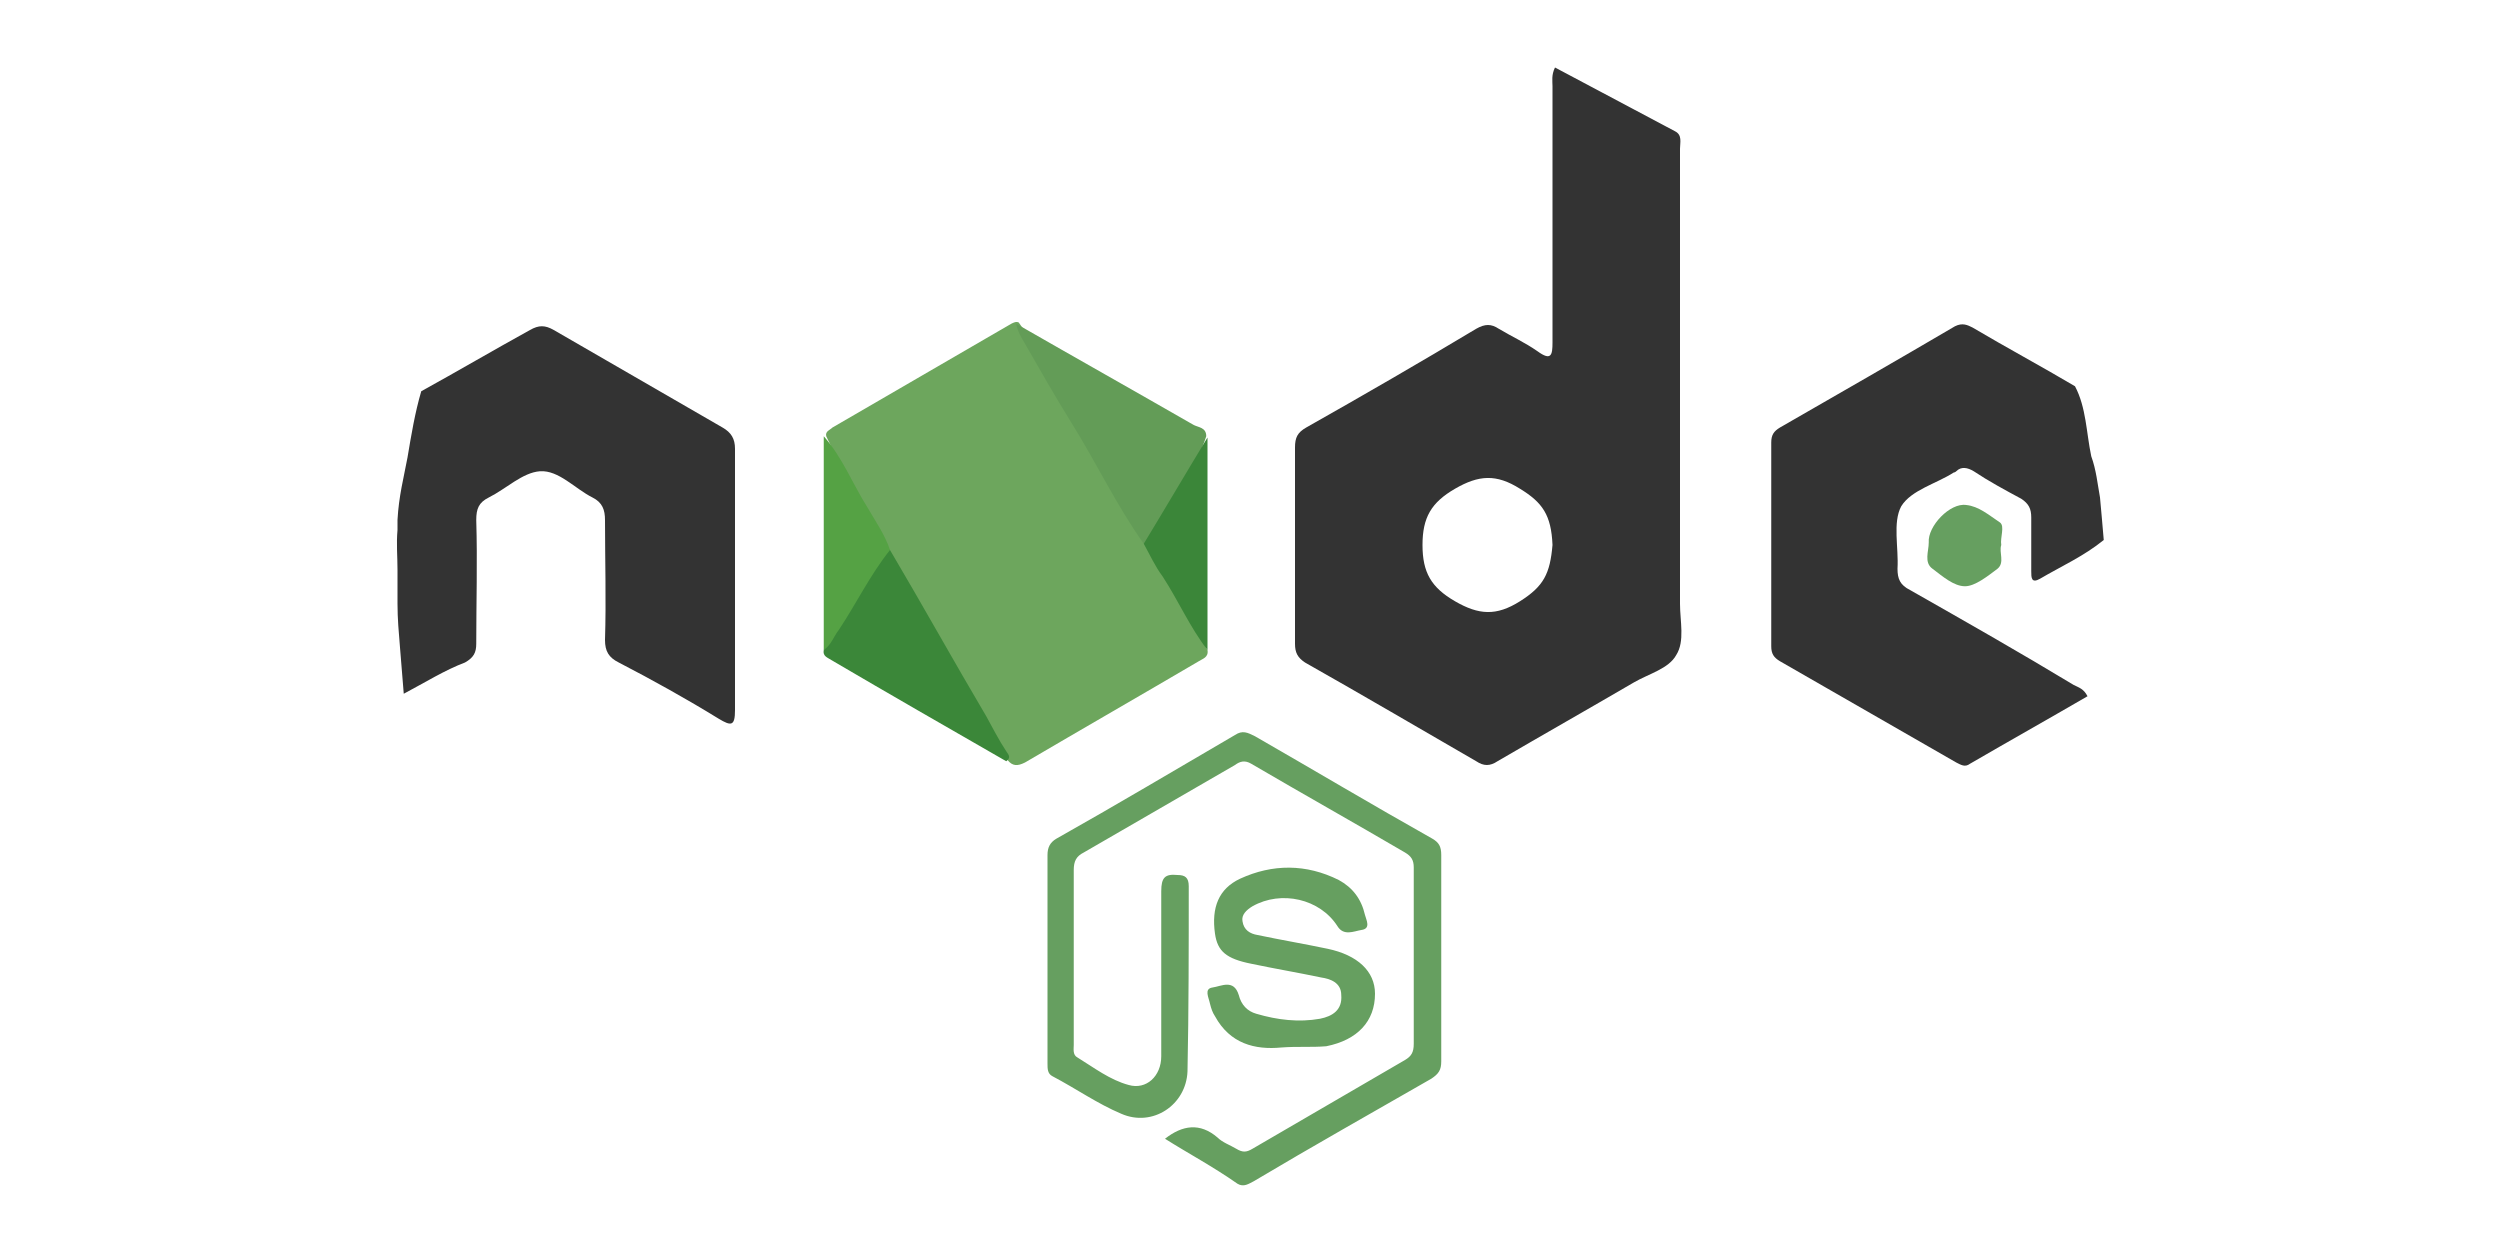 <?xml version="1.0" encoding="utf-8"?>
<!-- Generator: Adobe Illustrator 25.3.0, SVG Export Plug-In . SVG Version: 6.00 Build 0)  -->
<svg version="1.1" id="Calque_2" xmlns="http://www.w3.org/2000/svg" xmlns:xlink="http://www.w3.org/1999/xlink" x="0px" y="0px"
	 viewBox="0 0 200 100" style="enable-background:new 0 0 200 100;" xml:space="preserve">
<style type="text/css">
	.st0{fill:#333333;}
	.st1{fill:#6DA65D;}
	.st2{fill:#669F60;}
	.st3{fill:#639C57;}
	.st4{fill:#3B8739;}
	.st5{fill:#55A244;}
	.st6{fill:#3B8639;}
</style>
<g>
	<path class="st0" d="M32.3,55.5c-0.1-1.2-0.2-2.4-0.3-3.7c-0.1-1.2-0.2-2.3-0.2-3.5c0-0.9,0-1.8,0-2.7c0-1.1-0.1-2.1,0-3.2
		c0-0.3,0-0.5,0-0.8c0.1-1.9,0.5-3.4,0.8-5c0.3-1.8,0.6-3.6,1.1-5.3c2.9-1.6,5.8-3.3,8.7-4.9c0.7-0.4,1.2-0.4,1.9,0
		c4.5,2.6,9,5.2,13.5,7.8c0.7,0.4,1,0.9,1,1.7c0,7,0,13.9,0,20.9c0,1.3-0.3,1.3-1.3,0.7c-2.6-1.6-5.3-3.1-8-4.5
		c-0.8-0.4-1.1-0.9-1.1-1.8c0.1-3.2,0-6.4,0-9.6c0-0.8-0.2-1.4-1-1.8c-1.4-0.7-2.7-2.2-4.2-2.1c-1.4,0.1-2.7,1.4-4.1,2.1
		c-0.8,0.4-1,0.9-1,1.8c0.1,3.3,0,6.6,0,9.9c0,0.7-0.2,1.1-0.9,1.5C35.6,53.6,34,54.6,32.3,55.5z"/>
	<path class="st0" d="M168,39.8c0.1,1.2,0.2,2.1,0.3,3.4c-1.6,1.3-3.4,2.1-5.1,3.1c-0.7,0.4-0.7-0.1-0.7-0.6c0-1.4,0-2.8,0-4.3
		c0-0.7-0.2-1.1-0.8-1.5c-1.3-0.7-2.6-1.4-3.8-2.2c-0.5-0.3-1-0.4-1.4,0c-0.1,0.1-0.2,0.1-0.2,0.1c-1.4,0.9-3.4,1.4-4.2,2.7
		c-0.7,1.3-0.2,3.3-0.3,5c0,0.8,0.2,1.3,1,1.7c4.4,2.5,8.8,5,13.1,7.6c0.4,0.2,0.8,0.3,1.1,0.9c-3.1,1.8-6.3,3.6-9.4,5.4
		c-0.4,0.3-0.7,0.1-1.1-0.1c-4.7-2.7-9.4-5.4-14.1-8.1c-0.5-0.3-0.7-0.6-0.7-1.2c0-5.4,0-10.8,0-16.3c0-0.6,0.2-0.9,0.7-1.2
		c4.7-2.7,9.4-5.4,14-8.1c0.6-0.3,1-0.1,1.4,0.1c2.7,1.6,5.5,3.1,8.2,4.7c0.9,1.7,0.9,3.7,1.3,5.6C167.7,37.6,167.8,38.7,168,39.8z"
		/>
	<path class="st1" d="M96.6,52c0.1,0.6-0.4,0.7-0.7,0.9c-4.6,2.7-9.3,5.4-13.9,8.1c-0.6,0.3-1,0.3-1.4-0.2
		c-2.6-4.8-5.4-9.5-8.1-14.2c-0.5-0.8-1-1.7-1.4-2.5c-1.2-2.5-2.8-4.8-4.1-7.3c-0.3-0.6-0.6-1.3-0.9-1.9c-0.1-0.4,0.3-0.5,0.5-0.7
		c4.8-2.8,9.5-5.5,14.3-8.3c0.2-0.1,0.4-0.2,0.6-0.1c2.4,3.4,4.2,7.1,6.4,10.7c1.4,2.2,2.5,4.6,4,6.7c1.3,2.3,2.7,4.6,4,6.9
		C96.1,50.8,96.2,51.4,96.6,52z"/>
	<path class="st2" d="M93.2,91.1c1.4-1.1,2.8-1.3,4.2-0.1c0.4,0.4,1,0.6,1.5,0.9c0.5,0.3,0.8,0.3,1.3,0c4.1-2.4,8.1-4.7,12.2-7.1
		c0.5-0.3,0.7-0.6,0.7-1.3c0-4.7,0-9.4,0-14.1c0-0.6-0.2-0.9-0.7-1.2c-4.1-2.4-8.2-4.7-12.3-7.1c-0.5-0.3-0.9-0.2-1.3,0.1
		c-4,2.3-8.1,4.7-12.1,7c-0.6,0.3-0.8,0.7-0.8,1.4c0,4.7,0,9.3,0,14c0,0.3-0.1,0.8,0.3,1c1.3,0.8,2.6,1.8,4.1,2.2
		c1.4,0.4,2.6-0.7,2.6-2.3c0-4.4,0-8.8,0-13.2c0-1.1,0.3-1.4,1.3-1.3c0.6,0,0.9,0.2,0.9,0.9c0,4.9,0,9.9-0.1,14.8
		c-0.1,2.7-2.8,4.5-5.3,3.4c-1.9-0.8-3.6-2-5.5-3c-0.4-0.2-0.4-0.6-0.4-1c0-5.6,0-11.1,0-16.7c0-0.6,0.2-1,0.7-1.3
		c4.8-2.7,9.5-5.5,14.3-8.3c0.6-0.4,1-0.2,1.6,0.1c4.7,2.7,9.4,5.5,14.2,8.2c0.5,0.3,0.7,0.6,0.7,1.3c0,5.5,0,11,0,16.5
		c0,0.7-0.2,1-0.8,1.4c-4.7,2.7-9.5,5.4-14.2,8.2c-0.4,0.2-0.8,0.5-1.3,0.2C97,93.3,95.1,92.3,93.2,91.1z"/>
	<path class="st2" d="M102.5,83.8c-2.1,0.2-4.1-0.3-5.3-2.5c-0.2-0.3-0.3-0.6-0.4-1c-0.1-0.5-0.5-1.2,0.2-1.3
		c0.7-0.1,1.7-0.7,2.1,0.6c0.2,0.8,0.7,1.3,1.4,1.5c1.7,0.5,3.4,0.7,5.1,0.4c1-0.2,1.8-0.7,1.7-1.9c0-1-0.9-1.3-1.6-1.4
		c-1.9-0.4-3.7-0.7-5.6-1.1c-2-0.4-2.7-1-2.9-2.4c-0.3-2.1,0.3-3.6,2-4.4c2.6-1.2,5.3-1.2,7.9,0.1c1.1,0.6,1.8,1.5,2.1,2.8
		c0.1,0.4,0.5,1.1-0.3,1.2c-0.6,0.1-1.4,0.5-1.9-0.3c-1.4-2.2-4.5-2.9-6.8-1.6c-0.5,0.3-0.9,0.7-0.8,1.2c0.1,0.7,0.6,1,1.2,1.1
		c1.9,0.4,3.7,0.7,5.6,1.1c2.4,0.5,3.8,1.8,3.8,3.6c0,2.2-1.4,3.7-3.9,4.2C104.9,83.8,103.8,83.7,102.5,83.8z"/>
	<path class="st3" d="M91.5,43.5c-2.2-3.1-3.8-6.5-5.8-9.7c-1.3-2.1-2.5-4.2-3.7-6.3c-0.3-0.5-0.6-1-0.7-1.6
		c4.7,2.7,9.5,5.4,14.2,8.1c0.4,0.2,1,0.2,1,0.9c-0.8,2.5-2.4,4.5-3.6,6.7C92.6,42.4,92.4,43.2,91.5,43.5z"/>
	<path class="st4" d="M71.2,44c2.6,4.4,5.1,8.9,7.7,13.3c0.5,0.9,1,1.9,1.6,2.8c0.2,0.3,0.4,0.5,0,0.8c-4.7-2.7-9.4-5.4-14-8.1
		c-0.3-0.2-0.7-0.3-0.6-0.8c1.3-2.7,3-5.1,4.5-7.6C70.6,44.1,70.9,43.9,71.2,44z"/>
	<path class="st5" d="M71.2,44c-1.6,2-2.7,4.3-4.1,6.4c-0.4,0.5-0.6,1.2-1.2,1.6c0-5.7,0-11.4,0-17.1c1.5,1.7,2.3,3.8,3.5,5.7
		C70.1,41.8,70.8,42.8,71.2,44z"/>
	<path class="st6" d="M91.5,43.5c1.7-2.8,3.4-5.7,5.1-8.5c0,5.7,0,11.4,0,17c-1.4-1.8-2.3-3.9-3.6-5.9C92.4,45.3,92,44.4,91.5,43.5z
		"/>
	<path class="st2" d="M160.1,43.6c-0.2,0.6,0.3,1.4-0.3,1.9c-0.8,0.6-1.8,1.4-2.6,1.4c-0.9,0-1.8-0.8-2.6-1.4
		c-0.7-0.5-0.3-1.4-0.3-2.1c-0.1-1.3,1.7-3.2,3-3c1,0.1,1.8,0.8,2.7,1.4C160.4,42.1,160,43,160.1,43.6z"/>
	<path class="st0" d="M134.4,48.3c0-12.1,0-24.3,0-36.4c0-0.5,0.2-1.1-0.4-1.4c-3.2-1.7-6.4-3.4-9.6-5.1c-0.3,0.6-0.2,1.1-0.2,1.5
		c0,6.8,0,13.7,0,20.5c0,1-0.1,1.5-1.2,0.7c-1-0.7-2.1-1.2-3.1-1.8c-0.6-0.4-1.1-0.4-1.8,0c-4.5,2.7-9,5.3-13.6,7.9
		c-0.7,0.4-0.9,0.8-0.9,1.6c0,5.2,0,10.5,0,15.7c0,0.7,0.2,1.1,0.8,1.5c4.6,2.6,9.2,5.3,13.7,7.9c0.6,0.4,1.1,0.4,1.7,0
		c3.6-2.1,7.3-4.2,10.9-6.3c1.2-0.7,2.8-1.1,3.4-2.2C134.8,51.3,134.4,49.7,134.4,48.3z M121.6,48.1c-1.9,1.2-3.3,1.1-5.2,0
		c-1.9-1.1-2.6-2.3-2.6-4.5c0-2.2,0.7-3.4,2.6-4.5c1.9-1.1,3.3-1.2,5.2,0c1.8,1.1,2.5,2.1,2.6,4.5C124,45.9,123.5,46.9,121.6,48.1z"
		/>
</g>
</svg>
